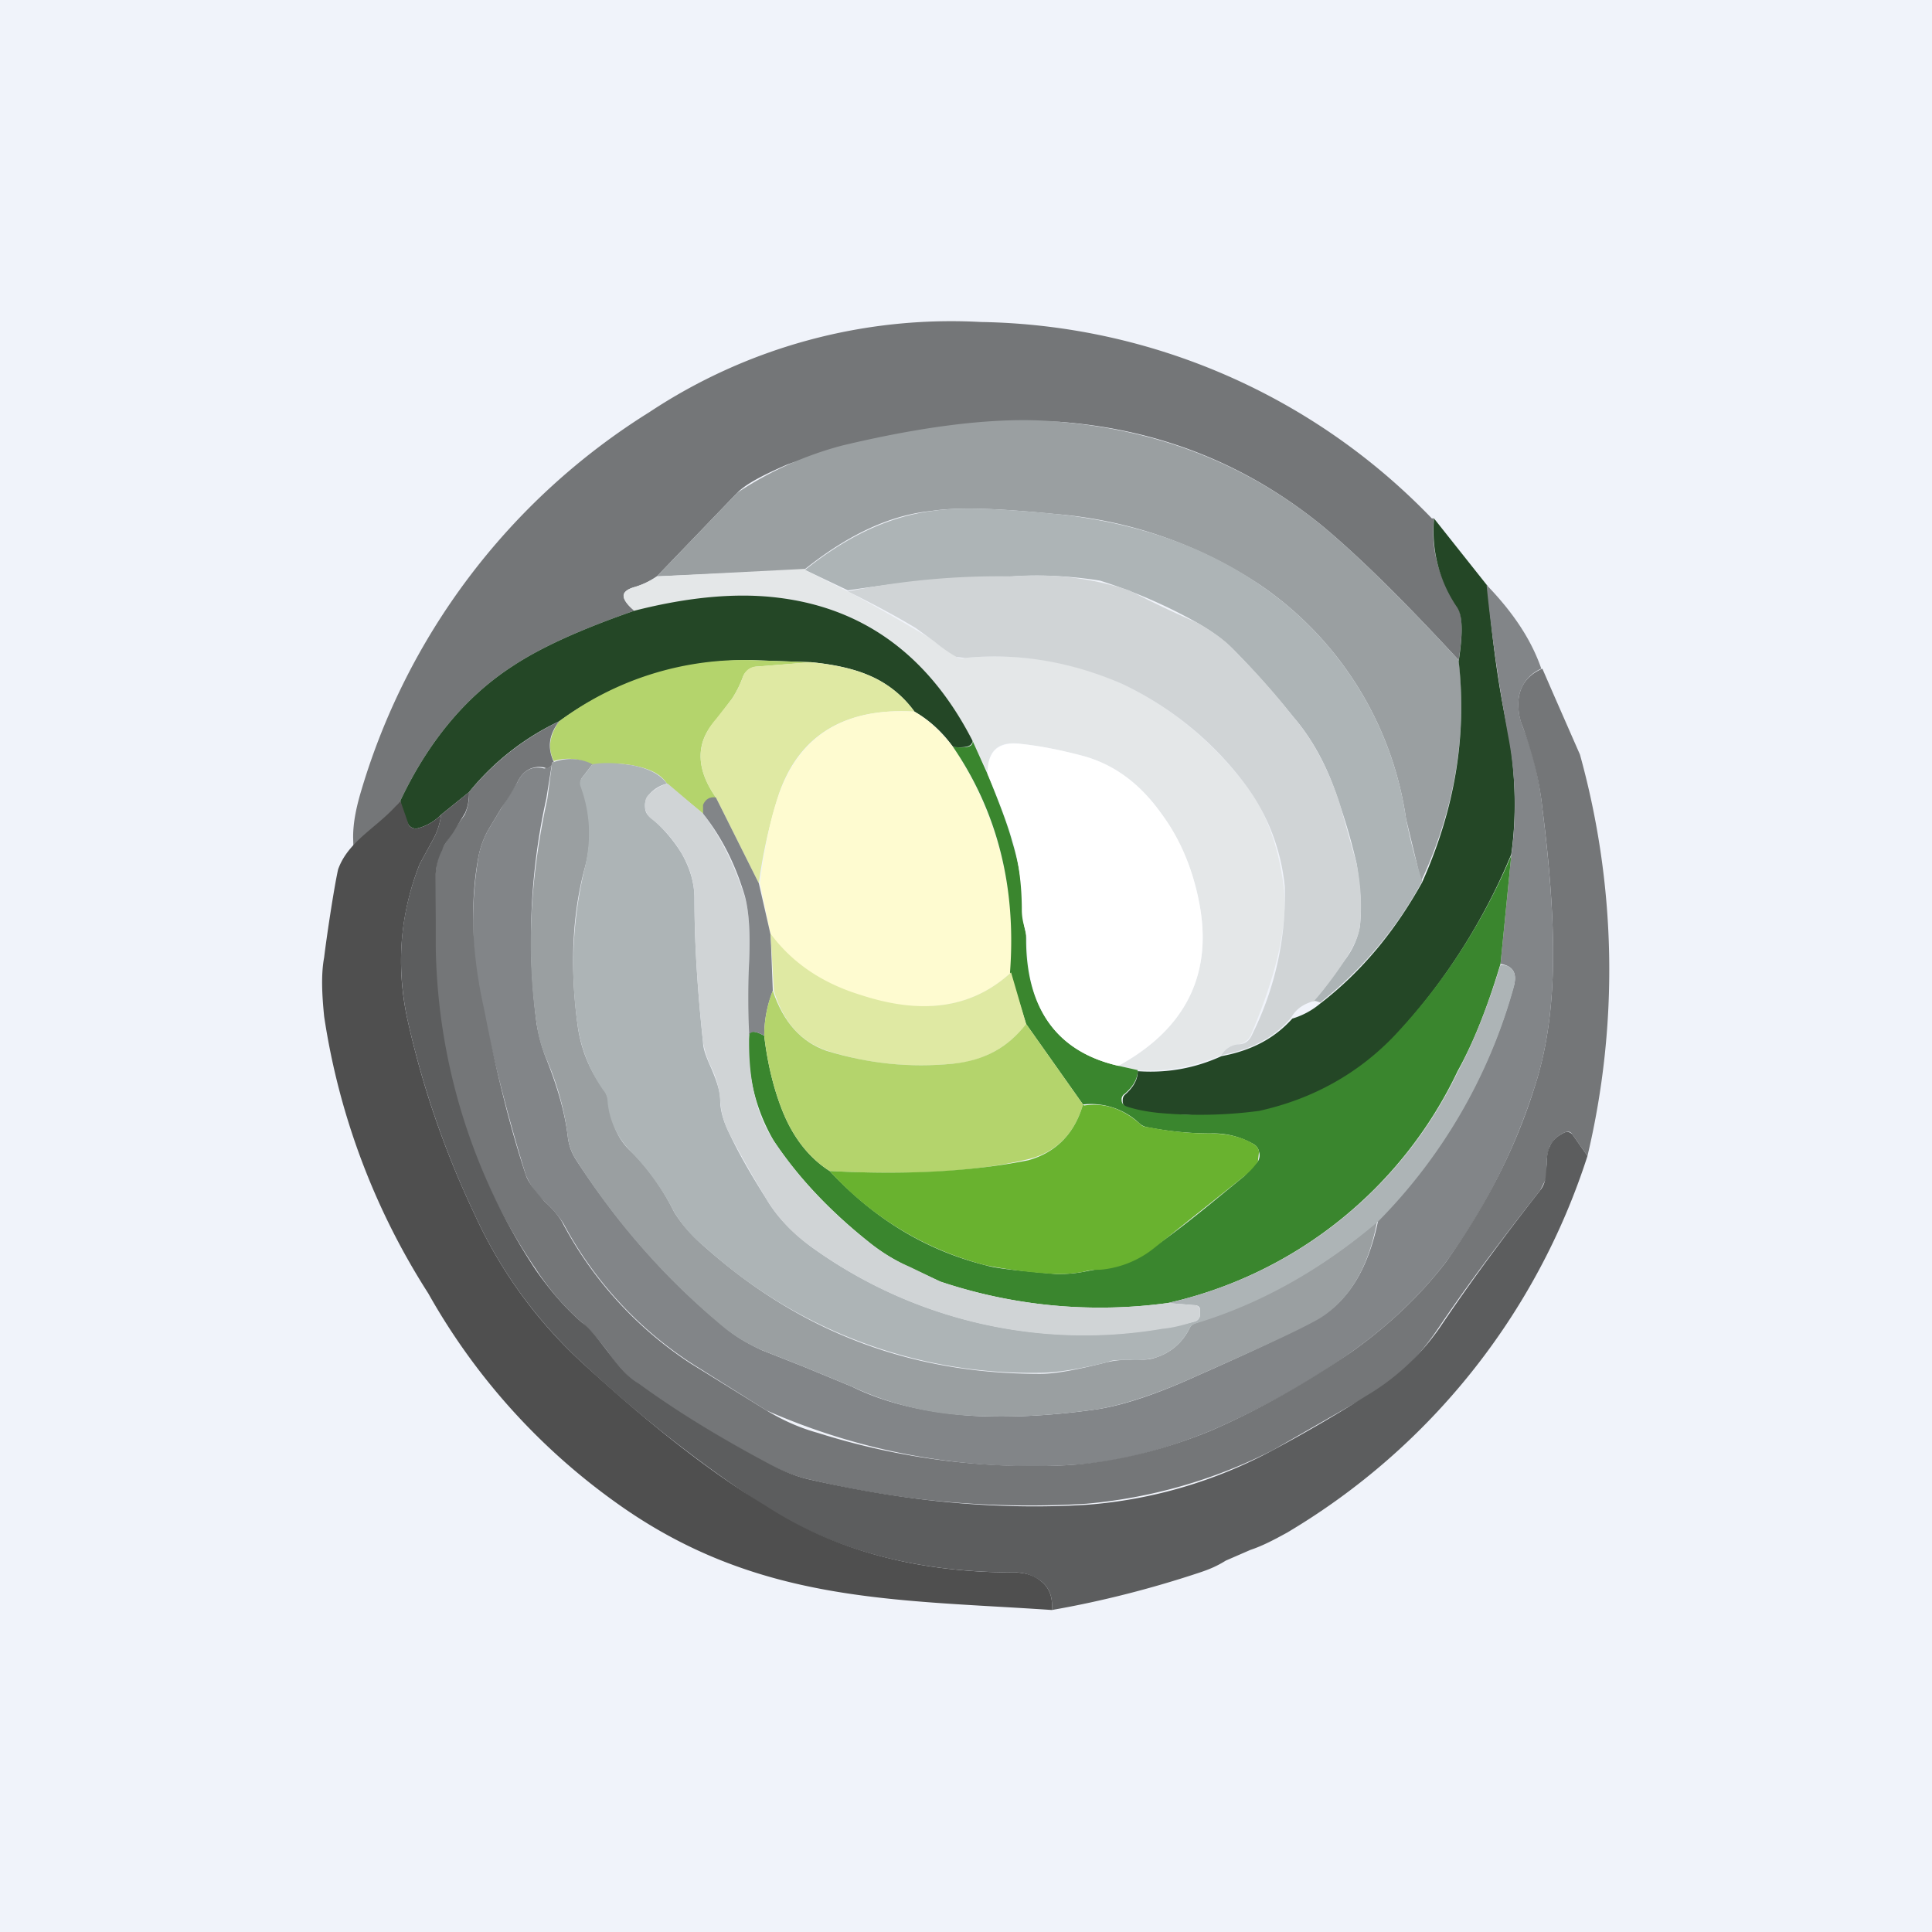 <!-- by TradingView --><svg width="18" height="18" viewBox="0 0 18 18" xmlns="http://www.w3.org/2000/svg"><path fill="#F0F3FA" d="M0 0h18v18H0z"/><path d="M13.36 4.83c-.03.28.04.55.21.8.06.1.06.26.02.52-.49-.53-.91-.95-1.27-1.25-.7-.57-1.51-.9-2.45-.97a6.83 6.83 0 0 0-2.54.4c-.23.1-.38.18-.46.26l-.75.78a.72.72 0 0 1-.21.1c-.07.02-.1.05-.1.08 0 .04.04.09.1.14-.49.17-.87.34-1.14.52-.43.28-.78.7-1.04 1.25-.2.25-.34.51-.43.8v-.09l-.01-.37c0-.14.03-.27.06-.38a6.25 6.25 0 0 1 2.7-3.58A5.09 5.09 0 0 1 9.14 3a5.96 5.96 0 0 1 4.2 1.83Z" fill="#747678"/><path d="M13.59 6.15c.08.7-.04 1.4-.35 2.06l-.14-.58a3.19 3.19 0 0 0-1.36-2.18 4.02 4.02 0 0 0-1.9-.66c-.5-.05-.9-.07-1.16-.03-.4.04-.79.23-1.19.55l-1.37.06.75-.78a3.27 3.27 0 0 1 .98-.44c.84-.2 1.51-.27 2.02-.22.94.08 1.75.4 2.45.97.36.3.78.72 1.27 1.25Z" fill="#9A9FA1"/><path d="M13.25 8.21a3.6 3.6 0 0 1-.95 1.13c-.03-.01-.05-.02-.07-.01l.09-.1.22-.3a.72.72 0 0 0 .13-.3c.02-.19 0-.38-.03-.58a5.35 5.35 0 0 0-.16-.56c-.1-.32-.24-.59-.43-.81a8.63 8.63 0 0 0-.55-.62c-.1-.1-.21-.18-.35-.26a4.8 4.8 0 0 0-.9-.39 3.7 3.7 0 0 0-.82-.04l-.58.03c-.17 0-.48.03-.95.1l-.4-.19c.4-.32.79-.5 1.19-.55.26-.04.65-.02 1.16.03.74.08 1.37.3 1.89.66a3.19 3.19 0 0 1 1.36 2.18c.04.2.09.39.15.58Z" fill="#ADB4B6"/><path d="m13.36 4.83.5.63c.04.49.1.95.2 1.4.06.37.07.75.02 1.1A5.71 5.71 0 0 1 13 9.65c-.34.36-.77.6-1.27.71-.14.03-.28.05-.44.04a10.46 10.46 0 0 0-.48-.02 1.28 1.28 0 0 1-.31-.06.06.06 0 0 1-.04-.06c0-.02 0-.04.02-.06.08-.07.12-.14.12-.22.28.02.54-.03.78-.14.27-.05.49-.16.66-.35a.72.72 0 0 0 .26-.14c.39-.3.7-.68.95-1.13.3-.67.42-1.36.34-2.06.04-.26.04-.43-.02-.51a1.26 1.26 0 0 1-.21-.81Z" fill="#244726"/><path d="m7.5 5.31.4.2a18.22 18.22 0 0 1 .82.47l.19.14c.02.01.05.02.08.01.51-.05 1 .03 1.46.24.45.21.84.53 1.16.95.19.25.3.56.35.94.04.35-.06.8-.3 1.37a.15.15 0 0 1-.13.1.2.2 0 0 0-.15.1c-.24.1-.5.16-.78.14l-.18-.04c.62-.34.87-.84.76-1.48a2.09 2.09 0 0 0-.36-.87c-.2-.28-.44-.46-.74-.54-.2-.05-.38-.09-.57-.11-.21-.03-.32.07-.3.28l-.15-.3c-.4-.8-1-1.24-1.8-1.34-.39-.05-.84 0-1.35.12-.06-.05-.1-.1-.1-.14 0-.03.03-.06.1-.08a.72.72 0 0 0 .21-.1L7.5 5.3Z" fill="#E4E7E8"/><path d="M12.23 9.33c-.1.03-.16.08-.2.15-.16.19-.38.3-.65.35a.2.2 0 0 1 .15-.1c.07 0 .11-.03.14-.1a2.9 2.9 0 0 0 .3-1.37 1.9 1.9 0 0 0-.36-.94 3.06 3.06 0 0 0-1.16-.95c-.46-.2-.95-.29-1.46-.24l-.08-.01a1.37 1.37 0 0 1-.2-.14l-.18-.13c-.2-.12-.41-.23-.63-.34a7.12 7.12 0 0 1 1.53-.14 2.77 2.77 0 0 1 1.09.13 10.46 10.46 0 0 0 .63.3c.14.08.26.16.35.26.23.23.41.44.55.62.19.22.33.5.43.8l.16.57c.04.2.05.39.03.58-.01.09-.06.19-.13.3a3.58 3.58 0 0 1-.3.4Z" fill="#D0D4D6"/><path d="M13.86 5.46c.22.23.4.48.5.77a.35.35 0 0 0-.21.27c-.01.09 0 .18.04.28.09.22.15.47.18.75.07.56.1 1 .1 1.35 0 .46-.05.87-.17 1.24a5.66 5.66 0 0 1-.83 1.64c-.23.3-.52.58-.87.83-.42.3-.86.54-1.32.74-.44.18-.88.3-1.32.32a6.12 6.12 0 0 1-2.82-.51l-.7-.44a3.55 3.55 0 0 1-1.19-1.3 1.03 1.03 0 0 0-.18-.21.72.72 0 0 1-.17-.24c-.13-.42-.27-.93-.4-1.55a3.64 3.64 0 0 1-.04-1.43.85.85 0 0 1 .09-.24l.12-.2.15-.24c.05-.11.14-.16.25-.13l.05-.01.02-.02-.05.31A6.02 6.02 0 0 0 5 9.54c.02.12.05.22.08.3.1.25.18.5.21.75a.5.5 0 0 0 .08.22c.41.63.88 1.15 1.4 1.57.08.07.2.14.33.2l.38.15.46.19c.3.15.68.24 1.11.27.36.02.75 0 1.17-.06.26-.04.58-.15.95-.32.59-.26.96-.44 1.13-.54.27-.16.45-.46.54-.9A5 5 0 0 0 14.1 9.2c.04-.13 0-.2-.12-.22l.1-1.01a3.4 3.4 0 0 0-.03-1.12c-.08-.44-.15-.9-.2-1.4Z" fill="#828588"/><path d="M9.06 6.9c0 .05-.05.07-.18.06-.1-.14-.22-.25-.36-.33a1 1 0 0 0-.43-.34c-.14-.06-.32-.1-.53-.12l-.57-.02c-.66 0-1.25.19-1.78.57a2.4 2.4 0 0 0-.84.66l-.26.21a.47.47 0 0 1-.23.13c-.03 0-.05-.01-.07-.03a.74.74 0 0 1-.08-.23c.26-.55.61-.97 1.04-1.25.27-.18.65-.35 1.14-.52.51-.13.96-.17 1.35-.12.8.1 1.4.55 1.8 1.33Z" fill="#244726"/><path d="m7.56 6.17-.5.04a.15.15 0 0 0-.14.1.97.97 0 0 1-.1.2l-.15.2c-.19.2-.19.45 0 .72-.06 0-.1.02-.11.07l-.01.08-.33-.27c-.06-.1-.17-.15-.33-.18a1.04 1.04 0 0 0-.37 0 .45.45 0 0 0-.36-.04c-.06-.12-.04-.24.05-.37A2.87 2.87 0 0 1 7 6.15l.57.02Z" fill="#B4D46C"/><path d="M7.56 6.17c.2.02.39.06.53.12a1 1 0 0 1 .43.34c-.66-.04-1.1.23-1.28.82a4.9 4.9 0 0 0-.17.78l-.4-.8c-.19-.27-.19-.51 0-.73l.15-.19a.98.98 0 0 0 .1-.2c.02-.06.07-.1.13-.1l.5-.04Z" fill="#DFE9A3"/><path d="m14.37 6.23.1.23.25.57a7.5 7.5 0 0 1 .07 3.74l-.14-.2c-.02-.03-.04-.03-.07-.02a.27.27 0 0 0-.14.13.46.46 0 0 0-.03.17v.12l-.06.12c-.33.42-.65.84-.94 1.27-.1.15-.2.27-.3.37a2.17 2.17 0 0 1-.5.35l-.75.43a4.75 4.75 0 0 1-1.74.5 8.73 8.73 0 0 1-2.55-.22c-.15-.03-.3-.09-.43-.16a12.1 12.1 0 0 1-1.2-.73 1.47 1.47 0 0 1-.28-.31c-.1-.13-.18-.22-.24-.27-.15-.13-.3-.3-.43-.5a5.42 5.42 0 0 1-.94-3l.01-.68c0-.08.02-.15.05-.22l.1-.16.12-.17a.47.47 0 0 0 .04-.21c.23-.28.51-.5.84-.66-.1.13-.11.25-.05.38-.01 0-.02 0-.02.03l-.02.02a.05.05 0 0 1-.05 0c-.11-.02-.2.03-.25.14a2.3 2.3 0 0 1-.15.24l-.12.2a.85.85 0 0 0-.09.24c-.08.42-.07.9.05 1.43.12.62.25 1.13.39 1.55.02.06.08.14.17.24.1.09.15.16.18.22a3.55 3.55 0 0 0 1.18 1.29l.71.44c.15.09.3.16.48.21a6.65 6.65 0 0 0 2.34.3c.44-.03.88-.14 1.32-.32.46-.2.9-.45 1.32-.74.35-.25.64-.53.87-.83.37-.52.65-1.06.83-1.64.12-.37.17-.78.17-1.24 0-.35-.03-.8-.1-1.35-.03-.28-.1-.53-.18-.75a.54.54 0 0 1-.04-.28c.02-.13.1-.22.22-.27Z" fill="#747678"/><path d="M8.52 6.63c.14.08.26.2.36.33.4.6.59 1.3.54 2.1-.36.33-.82.4-1.4.22-.36-.12-.64-.3-.84-.57l-.1-.48c.04-.33.1-.6.16-.78.19-.59.62-.86 1.28-.82Z" fill="#FEFBD0"/><path d="m9.06 6.9.14.31c.11.27.19.48.23.63.07.23.1.44.1.64l.01.14c.02.06.02.1.02.13 0 .65.29 1.05.86 1.18l.18.04c0 .08-.04.15-.12.22a.06.06 0 0 0-.03.06c0 .03.02.05.05.06.09.03.2.05.31.06a4.2 4.2 0 0 0 .92-.02c.5-.11.93-.35 1.27-.71.43-.46.8-1.01 1.08-1.67l-.1 1.01c-.12.4-.25.73-.4 1a3.95 3.95 0 0 1-2.7 2.16 4.68 4.68 0 0 1-2.12-.2l-.3-.14a1.83 1.83 0 0 1-.38-.24c-.36-.29-.65-.6-.87-.93a1.71 1.71 0 0 1-.23-1c.02-.03.07-.02.14.02.03.26.09.5.17.7.1.25.25.44.44.56.42.45.9.74 1.46.88.1.03.32.05.65.08.06 0 .14 0 .25-.02l.16-.03a.93.93 0 0 0 .5-.2c.3-.21.57-.44.84-.66l.13-.14a.11.11 0 0 0 .01-.09.1.1 0 0 0-.05-.07.75.75 0 0 0-.4-.1c-.2 0-.4-.02-.6-.06a.14.14 0 0 1-.06-.03.66.66 0 0 0-.53-.18l-.53-.75-.15-.48c.06-.8-.12-1.5-.53-2.1.13.01.19 0 .18-.06Z" fill="#3A862E"/><path d="M10.42 9.93c-.57-.13-.86-.53-.85-1.18l-.03-.13a.53.53 0 0 1-.02-.14c0-.2-.02-.41-.08-.64a6.18 6.18 0 0 0-.24-.63c0-.21.1-.3.3-.28.2.02.39.06.58.11.3.08.54.26.74.54.18.24.3.53.36.87.11.64-.14 1.14-.76 1.48Z" fill="#fff"/><path d="m5.52 7.12-.1.13a.08.08 0 0 0 0 .08c.08.24.1.49.03.75-.12.44-.14.93-.07 1.46.03.24.12.45.26.63l.03.08c.02.2.08.35.19.46.17.16.31.36.42.58.06.1.16.22.29.33.9.8 1.93 1.18 3.12 1.18.15 0 .35-.04.63-.11a.83.83 0 0 1 .21-.02c.1 0 .18 0 .23-.02a.52.52 0 0 0 .32-.27.1.1 0 0 1 .05-.05 4.8 4.8 0 0 0 1.7-.95c-.08.43-.26.73-.53.9-.17.1-.54.27-1.13.53-.37.17-.7.28-.95.32-.42.06-.8.08-1.17.06a2.9 2.9 0 0 1-1.11-.27l-.46-.19-.38-.15a1.6 1.6 0 0 1-.34-.2 6.66 6.66 0 0 1-1.39-1.57.5.5 0 0 1-.08-.22c-.03-.25-.1-.5-.21-.75a1.2 1.2 0 0 1-.08-.3c-.1-.67-.06-1.37.1-2.1l.04-.3c0-.03 0-.04.02-.04a.45.45 0 0 1 .36.02Z" fill="#9A9FA1"/><path d="M6.22 7.3a.31.31 0 0 0-.17.1.15.15 0 0 0-.04.12c0 .04.02.08.06.1.11.1.2.2.28.33.08.14.12.28.12.42 0 .43.03.87.08 1.34 0 .06.03.14.08.25.05.12.08.21.08.29 0 .11.04.22.09.32.1.21.22.41.34.6.1.17.24.31.41.44a4.33 4.33 0 0 0 3.59.7c.02-.01.04-.03.04-.06v-.05c0-.03-.03-.04-.05-.04l-.25-.02a3.95 3.95 0 0 0 2.7-2.15c.15-.28.28-.61.4-1 .12 0 .16.08.12.22a5 5 0 0 1-1.26 2.17c-.53.45-1.1.77-1.7.95a.1.1 0 0 0-.06.05.52.52 0 0 1-.32.27.72.72 0 0 1-.23.02c-.1 0-.17 0-.21.02-.28.07-.49.1-.63.1a4.53 4.53 0 0 1-3.12-1.17 1.22 1.22 0 0 1-.29-.33 2.36 2.36 0 0 0-.42-.58.75.75 0 0 1-.2-.46.15.15 0 0 0-.03-.08c-.13-.18-.22-.4-.25-.63a3.87 3.87 0 0 1 .07-1.46c.06-.26.05-.5-.04-.75a.08.08 0 0 1 .01-.08l.1-.13c.12-.02.24-.01.37.01.16.03.27.09.33.18Z" fill="#ADB4B6"/><path d="m6.22 7.3.33.28c.18.24.3.5.39.78.04.14.05.34.04.6v.68c-.01.4.06.74.23.99.22.33.5.64.87.93.12.1.25.18.39.24l.29.14a4.68 4.68 0 0 0 2.12.2l.25.02c.02 0 .04.01.05.04v.05c0 .03-.02.05-.04.06-.1.03-.2.06-.31.07a4.33 4.33 0 0 1-3.28-.77 1.46 1.46 0 0 1-.41-.44 11.5 11.5 0 0 1-.34-.6.77.77 0 0 1-.09-.32.85.85 0 0 0-.08-.3.9.9 0 0 1-.08-.24c-.05-.47-.08-.91-.08-1.34a.81.81 0 0 0-.12-.42 1.11 1.11 0 0 0-.28-.32.15.15 0 0 1-.06-.11c0-.05 0-.09.04-.12.04-.04.1-.08.17-.1Z" fill="#D0D4D6"/><path d="M4.37 7.38c0 .07-.01.14-.04.2l-.11.18c-.05.07-.09.12-.1.16a.53.53 0 0 0-.06.22v.69a5.6 5.6 0 0 0 .93 3c.14.2.28.36.43.49.07.05.14.14.24.27.11.15.2.25.29.3.37.27.77.51 1.2.74.13.07.27.13.42.16.88.2 1.73.28 2.55.23a4.33 4.33 0 0 0 1.74-.51 14.02 14.02 0 0 0 .86-.5 2.18 2.18 0 0 0 .7-.65c.29-.43.6-.85.93-1.27a.26.26 0 0 0 .05-.12l.01-.12c0-.08.01-.13.03-.17.02-.05.07-.1.14-.13.03-.01.05 0 .07.02l.14.2a6.33 6.33 0 0 1-2.8 3.51c-.11.06-.22.12-.34.16l-.23.1c-.08.05-.15.08-.24.11-.45.15-.92.27-1.38.35.01-.11-.02-.2-.09-.26a.4.4 0 0 0-.26-.09c-.91 0-1.69-.21-2.33-.62a12.6 12.6 0 0 1-1.66-1.3c-.44-.4-.79-.87-1.04-1.42a8.56 8.56 0 0 1-.63-1.84c-.1-.5-.06-.96.12-1.42l.12-.22a.65.65 0 0 0 .08-.24l.26-.21Z" fill="#5C5D5E"/><path d="m6.67 7.43.4.8.11.48.02.52c-.05.13-.08.27-.08.42-.07-.04-.12-.05-.14-.01a7.29 7.29 0 0 1 0-.69c.01-.25 0-.45-.04-.6-.08-.27-.2-.53-.39-.77V7.5c.02-.05.06-.08.12-.07Z" fill="#828588"/><path d="m3.73 7.46.08.23c.02.02.04.03.07.03a.47.47 0 0 0 .23-.13.65.65 0 0 1-.08.24l-.12.22c-.18.46-.22.93-.12 1.42.14.64.35 1.25.63 1.84.25.55.6 1.02 1.03 1.41.6.55 1.16.99 1.67 1.3.64.42 1.42.63 2.32.63.12 0 .2.03.27.09s.1.15.09.26c-1.47-.1-2.75-.06-4.06-1a6.01 6.01 0 0 1-1.75-1.95 6.59 6.59 0 0 1-.97-2.58c-.02-.2-.03-.39 0-.55.02-.17.09-.64.13-.82.1-.28.39-.4.58-.64Z" fill="#4F4F4F"/><path d="M7.18 8.7c.2.27.48.46.84.57.58.19 1.04.12 1.4-.21l.14.48a.93.93 0 0 1-.68.37c-.4.04-.8 0-1.17-.12-.24-.08-.41-.26-.5-.56l-.03-.52Z" fill="#DFE9A3"/><path d="M7.2 9.23c.1.3.27.48.5.56.39.12.78.16 1.18.12.29-.03.51-.15.68-.37l.53.75c-.08.28-.26.45-.51.51-.5.12-1.11.15-1.85.11-.19-.12-.34-.31-.44-.56-.08-.2-.14-.44-.17-.7 0-.15.03-.3.08-.42Z" fill="#B4D46C"/><path d="M10.1 10.3c.19-.03.36.03.52.17.02.02.04.03.07.03.2.04.39.06.58.06.16 0 .3.03.41.1a.1.1 0 0 1 .05.07l-.01.09a.65.65 0 0 1-.13.14l-.84.67a.93.93 0 0 1-.5.2c-.03 0-.09 0-.16.02-.11.02-.2.02-.25.02a4.8 4.8 0 0 1-.65-.08 2.95 2.95 0 0 1-1.46-.88c.74.04 1.35 0 1.85-.1.25-.07.43-.24.51-.52Z" fill="#69B22F"/></svg>